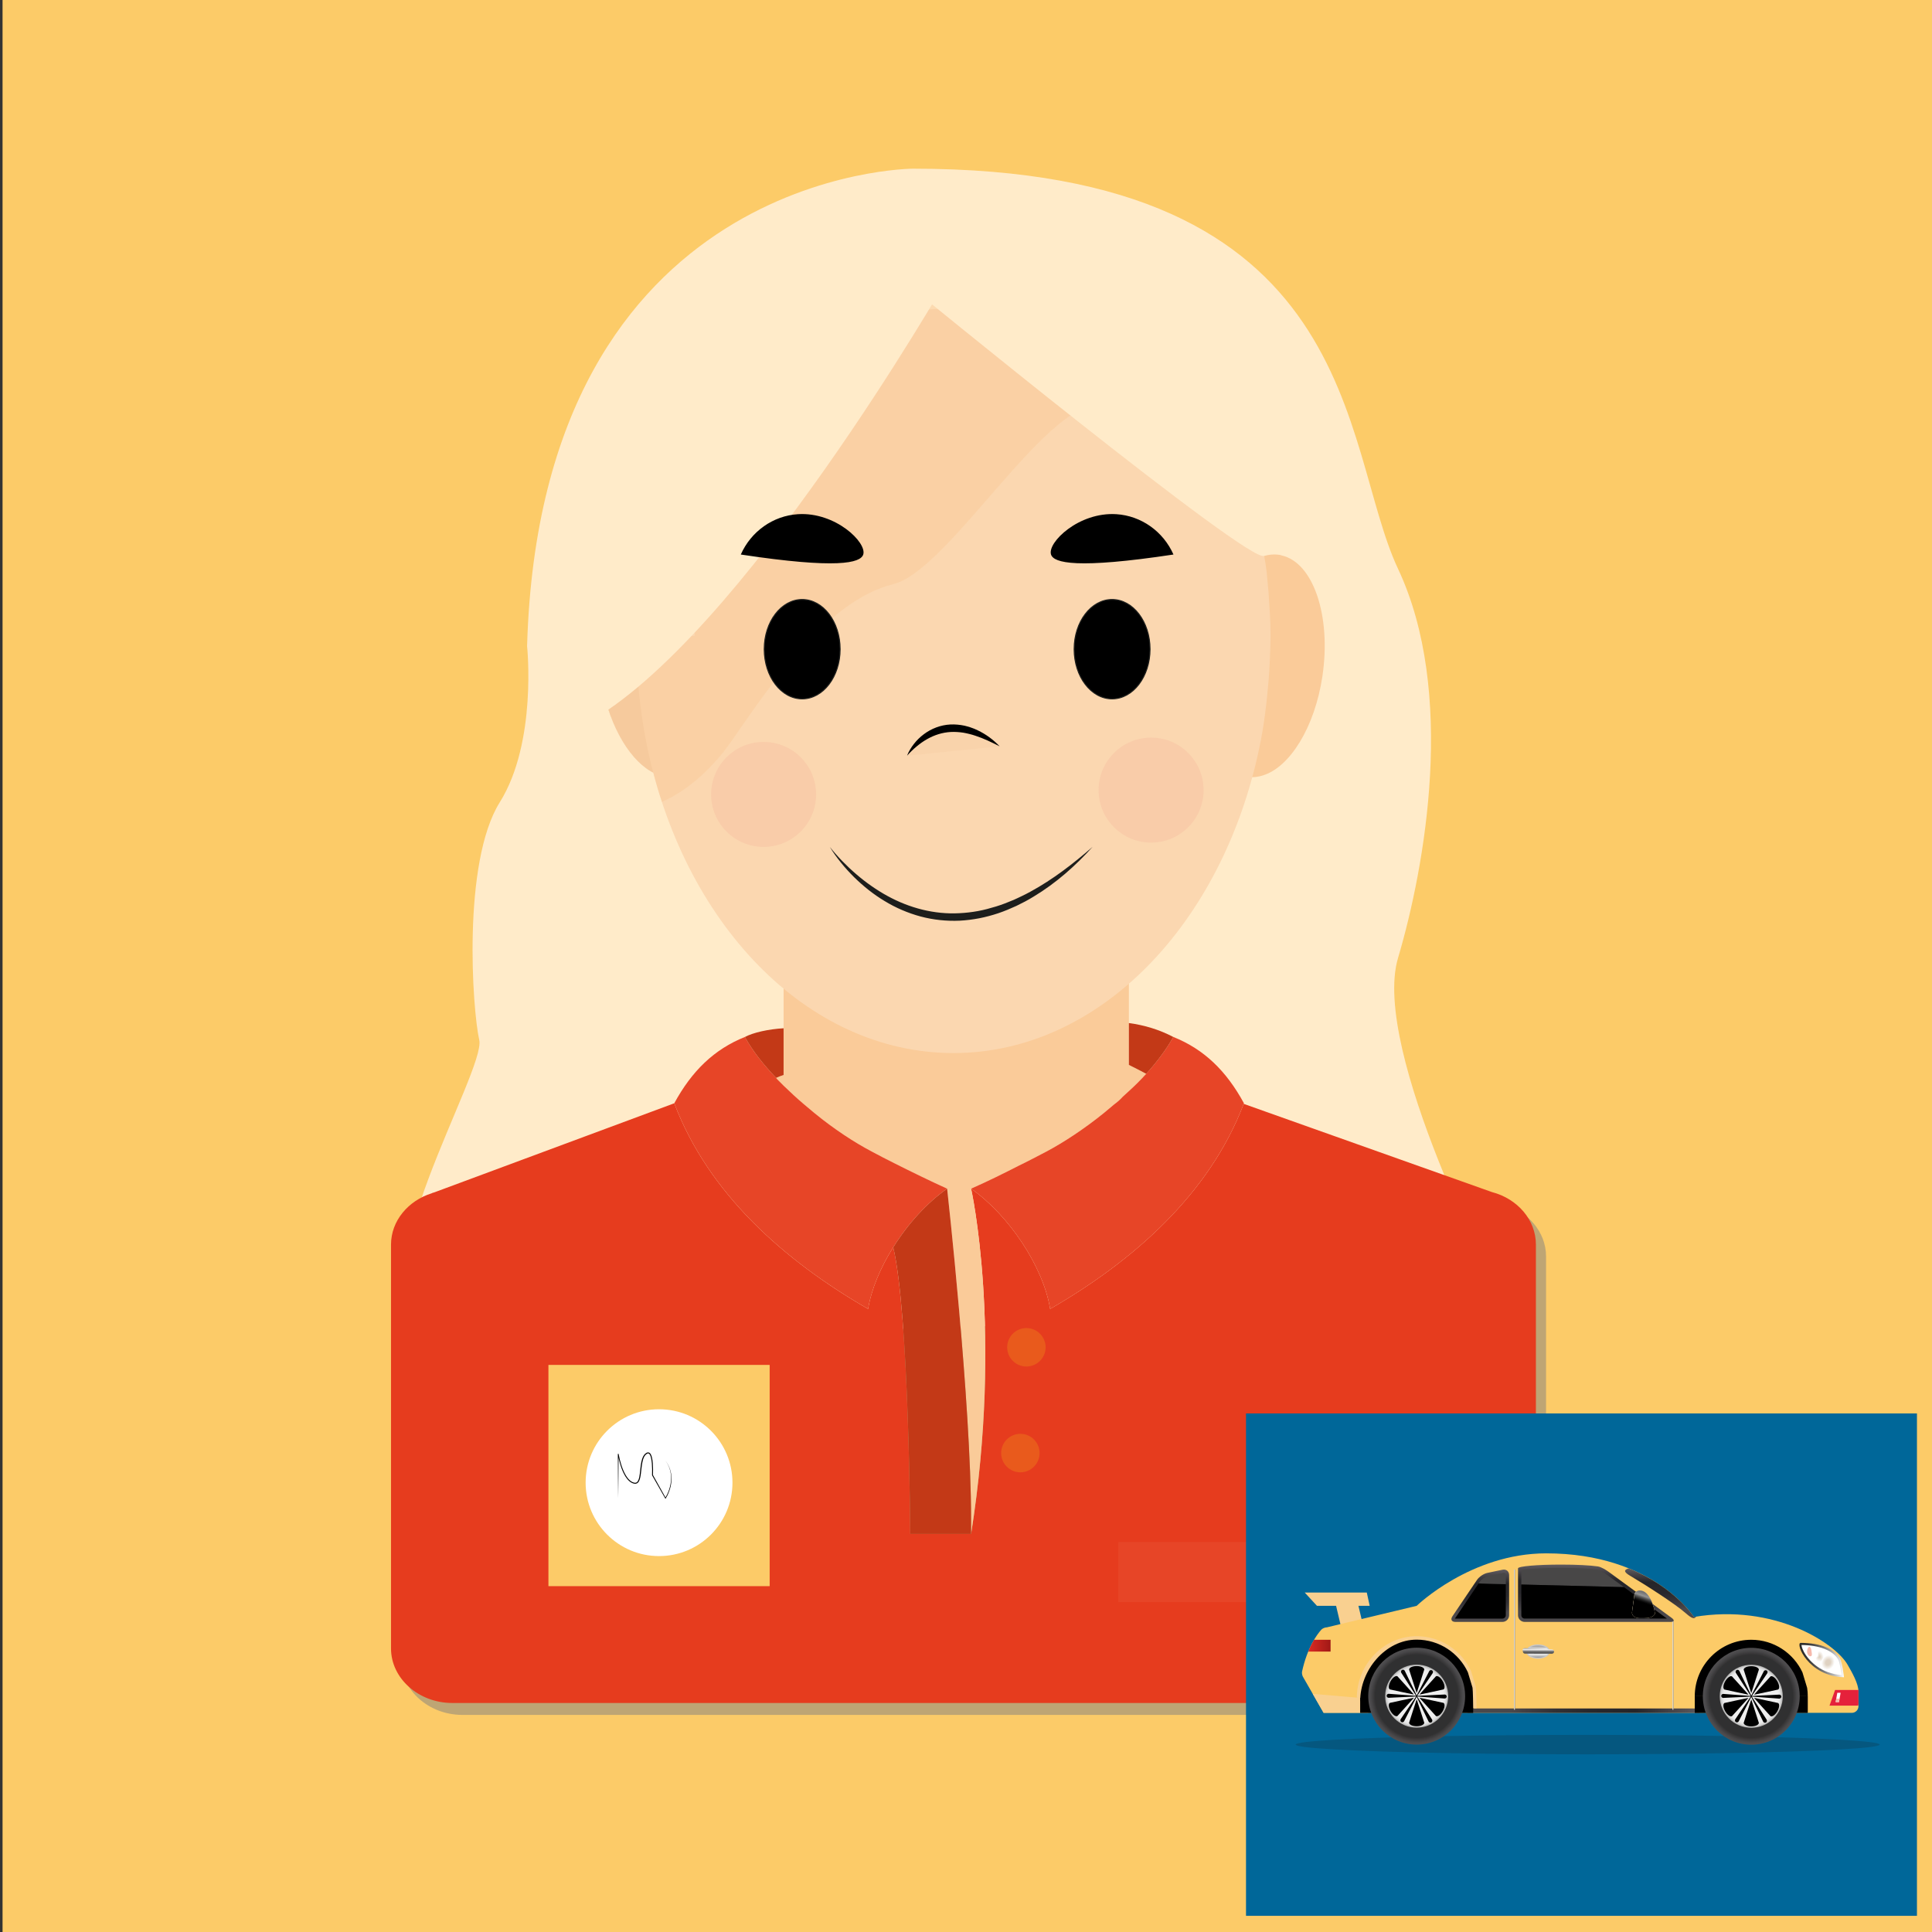 <?xml version="1.0" encoding="utf-8"?>
<!-- Generator: Adobe Illustrator 23.0.0, SVG Export Plug-In . SVG Version: 6.00 Build 0)  -->
<svg version="1.1" id="Camada_1" xmlns="http://www.w3.org/2000/svg" xmlns:xlink="http://www.w3.org/1999/xlink" x="0px" y="0px"
	 viewBox="0 0 1800 1800" style="enable-background:new 0 0 1800 1800;" xml:space="preserve">
<rect x="0" y="0" width="1800" height="1800" fill="#333333" stroke="none"/>
<style type="text/css">
	.st0{fill:#FCCB68;}
	.st1{opacity:0.5;fill:#808080;}
	.st2{fill:#FFEBC9;}
	.st3{fill:#E63C1E;}
	.st4{fill:#F3CBA2;}
	.st5{fill:#FACB99;}
	.st6{fill:#FBD7B0;}
	.st7{display:none;fill:#E95A1C;}
	.st8{display:none;fill:#FFFFFF;}
	.st9{opacity:0.5;fill:#FACB99;}
	.st10{display:none;fill:#FFEBC9;}
	.st11{fill:#E74527;}
	.st12{fill:#C33917;}
	.st13{fill:#E95A1C;}
	.st14{fill:#FFFFFF;}
	.st15{stroke:#1D1E1C;stroke-linecap:round;stroke-linejoin:round;stroke-miterlimit:10;}
	.st16{opacity:0.3;fill:#F3C89D;}
	.st17{fill:#1D1E1C;}
	.st18{opacity:0.1;fill:#EC686A;}
	.st19{fill:none;stroke:#1D1E1C;stroke-miterlimit:10;}
	.st20{fill:#006799;}
	.st21{opacity:0.2;fill:#1D1D1B;}
	.st22{fill:#F9D090;}
	.st23{fill:url(#SVGID_1_);}
	.st24{fill:url(#SVGID_2_);}
	.st25{fill:url(#SVGID_3_);}
	.st26{fill:url(#SVGID_4_);}
	.st27{fill:url(#SVGID_5_);}
	.st28{fill:#FCFBFA;}
	.st29{fill:#F9F7F4;}
	.st30{fill:#F7F3EF;}
	.st31{fill:#F3EFE9;}
	.st32{fill:#F1EAE3;}
	.st33{fill:#EEE7DE;}
	.st34{fill:#EBE3D8;}
	.st35{fill:#E8DED3;}
	.st36{fill:#E5DBCE;}
	.st37{fill:#E3D7C8;}
	.st38{fill:#DFD2C2;}
	.st39{fill:#F6B9AB;}
	.st40{fill:url(#SVGID_6_);}
	.st41{fill:url(#SVGID_7_);}
	.st42{fill:#E5213B;}
	.st43{fill:url(#SVGID_8_);}
	.st44{fill:url(#SVGID_9_);}
	.st45{fill:url(#SVGID_10_);}
	.st46{fill:url(#SVGID_11_);}
	.st47{fill:url(#SVGID_12_);}
	.st48{fill:#484747;}
	.st49{fill:url(#SVGID_13_);}
	.st50{fill:url(#SVGID_14_);}
	.st51{fill:url(#SVGID_15_);}
	.st52{fill:#C9C8C8;}
	.st53{fill:url(#SVGID_16_);}
	.st54{fill:url(#SVGID_17_);}
</style>
<g>
	<rect x="2.38" class="st0" width="1800" height="1800"/>
	<g>
		<g id="XMLID_1360_">
			<path id="XMLID_2360_" class="st1" d="M1399.54,1121.8l-231.33-82.21c0-0.28,0.23-0.28,0.23-0.54
				c-16.38-30.11-37.05-50.28-65.82-61.79c-12.89-6.75-26.88-11.04-41.39-12.96v-36.68c52.67-45.89,93.44-113.26,114.94-192.49
				c3.4,0.01,6.8-0.54,10.17-1.64c25.02-7.87,48.04-44.85,55.17-92.19c8.45-56.36-8.55-106.43-38.25-112.72
				c-0.27-0.17-0.8-0.37-1.11-0.37c-4.9-0.88-9.9-0.48-14.84,0.95c-0.01-0.07-0.03-0.15-0.04-0.22
				c13.44-6.16,14.24-29.55,14.24-80.64c0-8.99-5.77-20.15-16.11-32.27c-5.39-103.13-79.3-131.75-116.34-128.56
				c-5.63,0.52-10.47,1.61-13.94,3.49c-9.71-16.15-21.76-29.85-35.49-41.13c-108.58-90.82-323.28-33.58-391.85,147.56
				c8.89-7.8,19.37-15.57,30.92-23.4c13.45-8.85,28.5-17.74,44.92-26.04c-0.07,0.19-0.13,0.39-0.2,0.57
				c-16.11,8.23-31.03,16.96-44.27,25.86c-0.26,0-0.26,0-0.26,0c-40.02,26.88-65.04,55.11-65.04,73.91
				c0,50.29,0.84,73.42,13.36,80.15c-1.08,0.24-2.1,0.64-3.14,0.98c-0.46,0.15-0.93,0.26-1.39,0.43c-1.71,0.66-3.36,1.47-4.97,2.41
				c-0.02,0.01-0.04,0.02-0.06,0.03c-23.88,14.07-36.34,58.95-28.72,108.99c4.66,31.56,16.48,58.41,31.22,75.12
				c4.83,5.53,9.97,9.98,15.27,13.13c0.4,0.24,0.81,0.39,1.21,0.61c0.03,0.01,0.05,0.03,0.08,0.04c0.46,0.26,0.92,0.46,1.38,0.7
				c1.2,4.58,2.47,9.11,3.79,13.61c0.02,0.08,0.04,0.15,0.07,0.23c22.94,77.74,64.49,143.31,117.55,187.39v37
				c-14.24,0.8-28.5,4.04-36.01,8.1c-28.71,11.52-49.44,31.68-65.84,61.79l-223.61,83.02c-0.48,0.26-1.33,0.26-1.84,0.54
				c-0.29,0-0.29,0.3-0.55,0.3c-22.02,6.94-37.9,25.78-37.9,47.82v376.24c0,27.94,25.79,50.81,56.98,50.81h952.7
				c31.43,0,56.99-22.87,56.99-50.81v-376.24C1440.45,1147.62,1423.24,1127.99,1399.54,1121.8z M860.31,300.4
				c0.24-0.26,0.5-0.26,0.8,0c12.09-1.1,23.9-1.91,35.99-1.91c33.93,0,67.88,5.2,100.17,13.77c-32.15-8.5-65.94-13.64-99.67-13.64
				c-12.94,0-25.85,0.83-38.67,2.23C859.39,300.71,859.84,300.54,860.31,300.4z M1012.68,316.63c-4.89-1.47-9.82-2.87-14.79-4.2
				C1002.86,313.76,1007.8,315.15,1012.68,316.63z"/>
			<path class="st2" d="M850.59,157.15c0,0-346.79,0.96-359.52,444.86c0,0,9.55,89.54-25.46,145.49
				c-35,55.95-25.61,192.9-19.09,221.52c6.43,28.25-117.18,232.66-46.14,249.88c227.81,55.23,996.47-13.7,996.47-13.7
				s-119.81-226.58-94.35-312.61s54.1-247.67,0-362.68S1270.75,157.09,850.59,157.15z"/>
			<path id="XMLID_2641_" class="st3" d="M1430.97,1159.58v376.24c0,27.94-25.56,50.81-56.99,50.81h-952.7
				c-31.18,0-56.98-22.87-56.98-50.81v-376.24c0-22.04,15.87-40.88,37.9-47.82c0.26,0,0.26-0.3,0.55-0.3
				c0.51-0.27,1.36-0.27,1.84-0.54l223.61-83.02c31.71,83.86,102.16,146.46,180.59,191.61c3-18.27,11.61-38.71,23.4-57.5
				c14.77,61.81,15.85,267.1,15.85,267.1h56.7c29.85-188.94,0-321.67,0-321.67c35.21,24.72,67.2,72.58,73.66,112.07
				c78.18-45.15,148.59-107.51,180.33-191.07l231.33,82.21C1413.76,1116.84,1430.97,1136.47,1430.97,1159.58z"/>
			<path id="XMLID_2640_" class="st4" d="M630.12,723.52c-8.13,1.5-16.32-0.35-24.14-5.1c-21.41-12.72-40.1-46.35-46.5-88.25
				c-8.55-57.05,9.02-107.59,39.55-113.09c2.73-0.47,5.61-0.63,8.21-0.1c1.73,0,3.27,0.1,4.87,0.63c6.5,1.54,13.03,5.13,19.11,10.51
				c17.85,15.65,32.79,45.87,38.28,82.34C678.16,667.51,660.41,718.05,630.12,723.52z"/>
			<path id="XMLID_2639_" class="st5" d="M1232.04,630.17c-7.13,47.35-30.15,84.33-55.17,92.19c-5.1,1.66-10.29,2.21-15.42,1.16
				c-30.33-5.47-48.08-56.01-39.34-113.08c5.27-34.59,18.82-63.61,35.62-79.72c6.02-6.01,12.46-10.2,19.13-12.45
				c5.26-1.67,10.59-2.15,15.81-1.2c0.31,0,0.84,0.2,1.11,0.37C1223.49,523.74,1240.49,573.8,1232.04,630.17z"/>
			<path id="XMLID_2638_" class="st5" d="M1067.91,1000.45c-5.13,5.68-10.51,11.04-16.16,16.15c-1.89,1.62-3.76,3.51-5.61,5.12
				c-2.42,2.7-5.12,5.09-8.09,7.24c-3.23,2.68-6.45,5.39-9.66,8.09c-18.29,14.76-37.11,27.11-53.23,35.73
				c-8.32,4.32-16.89,8.89-25.8,13.19c-14.23,7.26-29.27,14.76-44.61,21.49c0,0,29.85,132.73,0,321.67v-13.69
				c0-108.58-22.31-307.98-22.31-307.98c-16.65-7.54-33.06-15.6-48.6-23.4c-7.54-3.74-14.8-7.51-21.8-11.28
				c-16.38-8.61-35.18-20.96-53.21-35.73c-3.19-2.7-6.44-5.41-9.64-8.09c-6.73-5.6-12.94-11.57-19.12-17.46l-5.63-5.65
				c-0.55-0.52-1.1-1.07-1.33-1.6c2.15-1.07,4.58-1.91,6.96-2.7V860.45h321.7v131.69C1057.13,994.82,1062.49,997.52,1067.91,1000.45
				z"/>
			<path id="XMLID_2637_" class="st6" d="M1183.7,590.36v4.58c-0.25,13.43-0.78,26.88-1.88,40.3c-1.83,21.24-4.31,41.67-8.56,61.56
				c-34.16,163.65-148.89,284.31-284.91,284.31c-137.3,0-252.6-122.26-285.93-288.08c-6.19-31.43-9.68-64.52-9.68-98.09v-4.58
				c0-25.27,1.91-49.44,5.39-72.81c1.07-8.61,2.68-17.24,4.29-25.54c9.4-47.02,25.54-90.58,47.02-128.74c0,0,0,0,0.26,0
				c58.35-39.22,148.11-75.79,238.42-75.79c89.98,0,180.33,36.57,238.89,75.79c20.95,37.37,36.84,79.56,46.26,125
				c1.6,7.8,2.39,15.85,3.48,23.62c0.24,0.84,0.54,1.39,0.54,2.19c0.23,1.32,0.52,2.41,0.52,3.74c0.79,4.56,1.62,9.12,2.19,14.26
				c0.24,0.79,0.24,1.31,0.24,2.12c0.52,5.65,1.09,11.57,1.6,17.22C1182.65,564.32,1183.7,576.93,1183.7,590.36z"/>
			<path id="XMLID_2636_" class="st7" d="M1192.03,437.17c0,51.09-0.8,74.47-14.24,80.64c-2.41,1.33-5.64,1.88-9.42,1.88
				c-22.3,0-95.12-108.31-280.26-108.31c-164.23,0-240.29,85.2-270.65,104.52c-4.03,2.15-7.25,3.8-9.68,3.8
				c-3.77,0-6.97-0.55-9.66-2.15c-12.89-6.46-13.73-29.58-13.73-80.38c0-18.8,25.02-47.03,65.04-73.91c0,0,0,0,0.26,0
				c58.35-39.22,148.11-75.79,238.42-75.79c89.98,0,180.33,36.57,238.89,75.79C1167.05,390.14,1192.03,418.37,1192.03,437.17z"/>
			<path id="XMLID_2634_" class="st8" d="M1168.68,519.61c0,43.5-2.51,72.9-39,72.9c-36.47,0-76.32-85.94-241.44-85.94
				c-165.15,0-204.99,85.94-241.46,85.94c-36.47,0-39-29.4-39-72.9c2.53,0,5.65-1.4,9.59-3.67
				c30.53-19.27,106.6-104.67,270.87-104.67c164.24,0,240.3,85.4,270.86,104.67C1163.03,518.21,1166.16,519.61,1168.68,519.61z"/>
			<path id="XMLID_2633_" class="st9" d="M1072.45,423.48c-28.21,28.74-0.81-40-40.59-47.24C978.1,365.2,885.92,530.8,832.19,544.25
				c-62.63,15.6-115.25,95.3-151,146.65c-15.57,22.31-38.14,44.61-64.47,56.17c-2.96-8.91-5.65-18.02-8.07-27.41
				c-1.05-0.29-1.87-0.84-2.67-1.39c-21.51-12.59-40.3-46.19-46.5-88.1c-8.6-56.45,8.34-106.43,38.43-112.89
				c2.67,1.61,5.89,2.16,9.68,2.16c0,43.54,2.69,73.09,38.94,73.09c5.65,0-21.79-60.67-15.34-64.41
				c34.13-18.83,87.96-252.57,227.72-252.57C990.08,275.54,1038.32,401.18,1072.45,423.48z"/>
			<path id="XMLID_2632_" class="st10" d="M1175.98,405.61c-11.29-13.43-28.5-28.21-49.99-42.74
				c-58.59-39.22-148.6-75.53-238.38-75.53c-12.09,0-23.9,0.81-35.99,1.91c-0.3-0.26-0.56-0.26-0.8,0
				c-53.23,15.83-95.67,50.25-116.66,104.82c-4.84-26.62-2.96-53.47,9.13-77.42c-23.65,11.57-40.83,30.62-52.95,53.21
				c-1.86-9.37-0.27-22.33,3.81-33.03c-16.42,8.3-31.47,17.2-44.92,26.04c-11.56,7.83-22.04,15.6-30.92,23.4
				c68.57-181.14,283.27-238.38,391.85-147.56c13.73,11.28,25.78,24.98,35.49,41.13c3.47-1.88,8.31-2.97,13.94-3.49
				C1096.71,273.14,1170.9,301.89,1175.98,405.61z"/>
			<path id="XMLID_2631_" class="st11" d="M882.43,1107.44c-18.79,13.16-36.55,32.79-49.98,54.25l-0.26,0.31
				c-11.79,18.79-20.4,39.23-23.4,57.5c-78.42-45.15-148.88-107.75-180.59-191.61c16.4-30.11,37.13-50.28,65.84-61.79
				c7.02,12.88,17.22,25.78,29.05,38.13c0.24,0.52,0.79,1.07,1.33,1.6l5.63,5.65c6.18,5.89,12.39,11.86,19.12,17.46
				c3.21,2.68,6.45,5.39,9.64,8.09c18.03,14.76,36.82,27.11,53.21,35.73c7,3.77,14.26,7.54,21.8,11.28
				C849.37,1091.84,865.78,1099.9,882.43,1107.44z"/>
			<path id="XMLID_2630_" class="st11" d="M1158.96,1027.9c0,0.26-0.23,0.26-0.23,0.54c-31.73,83.55-102.15,145.92-180.33,191.07
				c-6.46-39.49-38.45-87.35-73.66-112.07c15.34-6.73,30.39-14.23,44.61-21.49c8.91-4.3,17.48-8.87,25.8-13.19
				c16.12-8.61,34.94-20.96,53.23-35.73c3.21-2.7,6.43-5.41,9.66-8.09c2.97-2.15,5.67-4.54,8.09-7.24c1.86-1.61,3.73-3.49,5.61-5.12
				c5.65-5.1,11.03-10.47,16.16-16.15c10.19-11.28,18.79-22.82,25.23-34.34C1121.92,977.63,1142.58,997.79,1158.96,1027.9z"/>
			<path id="XMLID_2629_" class="st12" d="M904.74,1415.42v13.69h-56.7c0,0-1.07-205.29-15.85-267.1l0.26-0.31
				c13.43-21.46,31.19-41.09,49.98-54.25C882.43,1107.44,904.74,1306.85,904.74,1415.42z"/>
			<path id="XMLID_2628_" class="st13" d="M974.19,1255.27c0,9.88-8.03,17.88-17.9,17.88c-9.92,0-17.93-8-17.93-17.88
				c0-9.92,8.01-17.94,17.93-17.94C966.15,1237.33,974.19,1245.36,974.19,1255.27z"/>
			<path id="XMLID_2627_" class="st13" d="M968.57,1353.8c0,9.87-8.02,17.93-17.92,17.93c-9.88,0-17.9-8.06-17.9-17.93
				c0-9.92,8.02-17.93,17.9-17.93C960.55,1335.87,968.57,1343.88,968.57,1353.8z"/>
			<rect id="XMLID_2624_" x="1041.9" y="1436.65" class="st11" width="234.01" height="56"/>
			<path id="XMLID_2623_" class="st12" d="M730.05,958.01v43.54c-2.38,0.79-4.81,1.62-6.96,2.7
				c-11.83-12.35-22.04-25.26-29.05-38.13C701.55,962.06,715.82,958.81,730.05,958.01z"/>
			<path id="XMLID_2622_" class="st12" d="M1093.14,966.11c-6.44,11.52-15.04,23.06-25.23,34.34c-5.42-2.93-10.78-5.63-16.16-8.31
				v-38.98C1066.26,955.07,1080.25,959.36,1093.14,966.11z"/>
			<g>
				<rect x="510.96" y="1271.66" class="st0" width="206.12" height="206.12"/>
				<circle class="st14" cx="614.02" cy="1381.37" r="68.4"/>
				<g>
					<path d="M575.98,1395.81l-0.21-20.63l-0.14-20.63l0.69-0.05c0.63,3.61,1.53,7.19,2.66,10.67c1.15,3.48,2.53,6.9,4.47,9.98
						c0.97,1.53,2.09,2.97,3.45,4.13c0.66,0.6,1.42,1.07,2.19,1.48c0.8,0.36,1.63,0.66,2.46,0.72c0.82,0.04,1.59-0.24,2.16-0.83
						c0.57-0.58,0.96-1.39,1.26-2.21c0.61-1.67,0.86-3.5,1.12-5.3c0.47-3.64,0.69-7.34,1.43-11.01c0.38-1.83,0.89-3.66,1.8-5.36
						c0.47-0.84,1.02-1.66,1.77-2.31c0.73-0.63,1.58-1.29,2.77-1.29c0.59-0.02,1.13,0.28,1.55,0.61c0.4,0.37,0.71,0.78,0.94,1.22
						c0.48,0.87,0.77,1.79,1,2.7c0.47,1.83,0.68,3.69,0.85,5.54c0.29,3.71,0.31,7.41,0.15,11.12l-0.06-0.24l11.99,21.53l-0.55-0.02
						c1.64-2.58,2.91-5.44,3.86-8.36c0.93-2.94,1.51-6,1.63-9.08c0-0.77,0.09-1.55,0.01-2.32l-0.18-2.31
						c-0.1-0.77-0.28-1.52-0.41-2.28c-0.08-0.38-0.13-0.76-0.23-1.14l-0.35-1.11c-0.8-3.01-2.4-5.72-4.07-8.32
						c1.73,2.57,3.39,5.25,4.26,8.27l0.38,1.11c0.11,0.37,0.17,0.76,0.26,1.14c0.15,0.77,0.35,1.52,0.46,2.3l0.23,2.33
						c0.09,0.78,0.02,1.56,0.04,2.34c-0.06,3.12-0.57,6.24-1.5,9.23c-0.94,2.99-2.17,5.87-3.84,8.56l-0.28,0.45l-0.27-0.47
						l-12.19-21.42l-0.06-0.11l0.01-0.13c0.14-3.66,0.11-7.35-0.19-11c-0.17-1.82-0.39-3.64-0.84-5.39
						c-0.22-0.87-0.51-1.73-0.92-2.47c-0.41-0.74-1-1.36-1.7-1.34c-0.7-0.02-1.47,0.49-2.09,1.05c-0.65,0.56-1.14,1.3-1.56,2.06
						c-0.83,1.56-1.33,3.32-1.68,5.1c-0.73,3.57-0.97,7.26-1.46,10.93c-0.27,1.84-0.53,3.69-1.19,5.5c-0.33,0.89-0.75,1.8-1.48,2.54
						c-0.72,0.76-1.84,1.15-2.86,1.09c-2.03-0.19-3.76-1.19-5.2-2.43c-1.45-1.24-2.61-2.76-3.61-4.34
						c-1.98-3.19-3.39-6.66-4.51-10.2c-1.11-3.55-1.97-7.15-2.57-10.82l0.69-0.05l-0.14,20.63L575.98,1395.81z"/>
				</g>
			</g>
			<path class="st2" d="M882.43,259.77c0,0-192.42,336.11-336.81,414.44C545.62,674.21,552.18,215.82,882.43,259.77z"/>
			<ellipse class="st15" cx="747.37" cy="604.83" rx="35.32" ry="46.26"/>
			<ellipse class="st15" cx="1036.11" cy="604.83" rx="35.32" ry="46.26"/>
			<path d="M1093.29,516.64c-9.56-21.6-30.12-36.12-53.19-37.58c-35.09-2.23-64.45,26.47-60.88,37.58
				C981.78,524.58,1003.3,530.24,1093.29,516.64"/>
			<path d="M690.19,516.64c9.56-21.6,30.12-36.12,53.19-37.58c35.09-2.23,64.45,26.47,60.88,37.58
				C801.7,524.58,780.18,530.24,690.19,516.64"/>
			<path class="st16" d="M931.35,695.32c-57.43-42.64-86.27,8.75-86.27,8.75"/>
			<g>
				<path class="st17" d="M773.14,789.05c1.83,2.36,3.75,4.65,5.73,6.87c1.97,2.23,3.99,4.41,6.07,6.54
					c4.15,4.25,8.45,8.33,12.97,12.15c4.48,3.86,9.15,7.48,13.98,10.84c4.83,3.36,9.79,6.51,14.95,9.3
					c20.51,11.26,43.76,17.34,66.96,16.05c5.79-0.27,11.56-0.94,17.28-1.98c5.72-1.04,11.35-2.58,16.93-4.28
					c5.58-1.72,11.04-3.84,16.43-6.14l4-1.84c1.34-0.61,2.66-1.23,3.97-1.9l3.95-1.96c1.31-0.66,2.59-1.39,3.89-2.08
					c20.72-11.27,39.61-25.9,57.63-41.57c-15.98,17.75-34.16,33.84-54.91,46.31c-5.14,3.19-10.52,5.99-15.99,8.63
					c-5.52,2.54-11.13,4.89-16.91,6.85c-5.79,1.92-11.7,3.52-17.7,4.69c-6.01,1.15-12.1,1.92-18.23,2.25
					c-12.26,0.56-24.62-0.77-36.46-3.91c-11.82-3.21-23.16-8.07-33.54-14.41c-10.44-6.25-19.93-13.9-28.52-22.34
					c-4.26-4.27-8.33-8.7-12.1-13.38C779.74,799.05,776.18,794.2,773.14,789.05z"/>
			</g>
			<circle class="st18" cx="711.44" cy="740.14" r="48.91"/>
			<circle class="st18" cx="1072.45" cy="736.12" r="48.91"/>
			<g>
				<path d="M931.35,695.32c-7.52-3.76-14.9-7.37-22.54-9.83l-2.85-0.91c-0.95-0.29-1.92-0.5-2.87-0.76
					c-1.91-0.55-3.85-0.83-5.76-1.22c-3.86-0.56-7.73-0.83-11.56-0.63c-7.67,0.42-15.14,2.75-21.99,6.65
					c-3.44,1.93-6.71,4.25-9.81,6.85c-3.13,2.59-6.08,5.45-8.88,8.59c0.72-1.99,1.71-3.87,2.78-5.7c1.07-1.84,2.29-3.6,3.62-5.28
					c2.64-3.38,5.75-6.44,9.26-9.05c6.98-5.25,15.7-8.59,24.63-9.04c4.46-0.21,8.9,0.21,13.2,1.11c2.12,0.57,4.27,1.03,6.29,1.83
					c1.02,0.38,2.06,0.7,3.05,1.13l2.95,1.34C918.65,684.09,925.54,689.23,931.35,695.32z"/>
			</g>
			<path class="st2" d="M845.08,264.63c0,0,320.37,262.29,332.72,253.18c12.34-9.11,37.64,7.05,37.64,7.05l32.53,17.81
				c0,0-71.72-182.87-70.92-185.04c0.81-2.17-278.2-97.58-281.81-97.58C891.62,260.05,845.08,264.63,845.08,264.63z"/>
		</g>
		<path class="st19" d="M845.08,701.2"/>
	</g>
	<rect x="1160.88" y="1316.87" class="st20" width="625.1" height="468.06"/>
	<g>
		<g>
			<ellipse class="st21" cx="1479.19" cy="1625.39" rx="272.09" ry="9.05"/>
			<polygon class="st22" points="1249.54,1516.15 1270.36,1516.15 1264.16,1489.92 1243.34,1489.92 			"/>
			<path class="st0" d="M1578.19,1506.5c0,0-37.34-59.28-137.64-59.28c-70.31,0-120.67,48.9-120.67,48.9l-83.6,20.03
				c-1.71,0-4.13,0.93-5.27,2.21c-4.1,4.59-13.01,16.64-17.9,38.89c-0.37,1.67,0.17,4.17,1.16,5.57l18.91,33h492.12
				c3.42,0,6.2-2.78,6.2-6.2c0-4.14,0-9.54,0-13.56c0-7.49-5.93-17.79-10.21-25.2C1709.86,1531.05,1653.45,1493.77,1578.19,1506.5z"
				/>
			
				<linearGradient id="SVGID_1_" gradientUnits="userSpaceOnUse" x1="12.863" y1="1593.779" x2="229.067" y2="1593.779" gradientTransform="matrix(-1 0 0 1 1596.295 0)">
				<stop  offset="0" style="stop-color:#5F5A5E"/>
				<stop  offset="0.275" style="stop-color:#262529"/>
				<stop  offset="0.474" style="stop-color:#29282C"/>
				<stop  offset="0.625" style="stop-color:#333135"/>
				<stop  offset="0.759" style="stop-color:#434044"/>
				<stop  offset="0.809" style="stop-color:#4B484B"/>
			</linearGradient>
			<rect x="1367.23" y="1591.74" class="st23" width="216.2" height="4.08"/>
			<rect x="1578.97" y="1580.38" width="105.29" height="15.48"/>
			<polygon class="st22" points="1274.77,1595.82 1233.18,1595.82 1223.06,1578.15 1274.77,1582.56 			"/>
			<rect x="1267.23" y="1580.38" width="105.29" height="15.48"/>
			<g>
				
					<linearGradient id="SVGID_2_" gradientUnits="userSpaceOnUse" x1="37.081" y1="1551.18" x2="38.119" y2="1551.18" gradientTransform="matrix(-1 0 0 1 1596.295 0)">
					<stop  offset="0" style="stop-color:#989898"/>
					<stop  offset="0.318" style="stop-color:#B5B5B5"/>
					<stop  offset="0.762" style="stop-color:#D9D8D8"/>
					<stop  offset="1" style="stop-color:#E6E5E5"/>
				</linearGradient>
				<rect x="1558.18" y="1509.4" class="st24" width="1.04" height="83.55"/>
			</g>
			<g>
				
					<linearGradient id="SVGID_3_" gradientUnits="userSpaceOnUse" x1="184.717" y1="1527.644" x2="185.755" y2="1527.644" gradientTransform="matrix(-1 0 0 1 1596.295 0)">
					<stop  offset="0" style="stop-color:#989898"/>
					<stop  offset="0.318" style="stop-color:#B5B5B5"/>
					<stop  offset="0.762" style="stop-color:#D9D8D8"/>
					<stop  offset="1" style="stop-color:#E6E5E5"/>
				</linearGradient>
				<rect x="1410.54" y="1462.33" class="st25" width="1.04" height="130.63"/>
			</g>
			<path class="st22" d="M1264.15,1581.66c0.03-30.71,25.02-57.28,55.74-57.28c21.5,0,41.32,12.61,50.49,32.14l0.1,0.2l4.5,14.87
				l0.03,0.22c0.42,2.73,0.63,17.05,0.63,19.8L1264.15,1581.66z"/>
			<polygon class="st22" points="1226.98,1496.12 1276.11,1496.12 1273.41,1483.72 1215.57,1483.72 			"/>
			
				<linearGradient id="SVGID_4_" gradientUnits="userSpaceOnUse" x1="49.176" y1="1461.419" x2="49.176" y2="1507.712" gradientTransform="matrix(-1 0 0 1 1596.295 0)">
				<stop  offset="0" style="stop-color:#5F5A5E"/>
				<stop  offset="0.275" style="stop-color:#262529"/>
				<stop  offset="0.474" style="stop-color:#29282C"/>
				<stop  offset="0.625" style="stop-color:#333135"/>
				<stop  offset="0.759" style="stop-color:#434044"/>
				<stop  offset="0.809" style="stop-color:#4B484B"/>
			</linearGradient>
			<path class="st26" d="M1570.62,1503.03c-10.06-8.85-37.37-26.36-51.96-34.98c-6.51-3.85-5.35-5.52-1.23-6.85
				c43.3,17.58,60.76,45.3,60.76,45.3c0.67-0.11,1.33-0.19,2-0.3C1578.63,1508.63,1576.34,1508.07,1570.62,1503.03z"/>
			<g>
				
					<linearGradient id="SVGID_5_" gradientUnits="userSpaceOnUse" x1="-121.692" y1="1546.642" x2="-80.177" y2="1546.642" gradientTransform="matrix(-1 0 0 1 1596.295 0)">
					<stop  offset="0" style="stop-color:#FFFFFF"/>
					<stop  offset="0.06" style="stop-color:#EAEAEA"/>
					<stop  offset="0.244" style="stop-color:#B0B0B0"/>
					<stop  offset="0.423" style="stop-color:#808080"/>
					<stop  offset="0.591" style="stop-color:#5A5A5A"/>
					<stop  offset="0.746" style="stop-color:#3F3F3F"/>
					<stop  offset="0.882" style="stop-color:#2F2F2F"/>
					<stop  offset="0.987" style="stop-color:#292929"/>
				</linearGradient>
				<path class="st27" d="M1714.07,1544.75c-5.11-8.3-17.3-14.05-36.36-14.11c-5.44-0.02,6.82,31.16,40.27,32
					C1717.99,1562.64,1716.47,1548.65,1714.07,1544.75z"/>
				<path class="st14" d="M1715.77,1560.58c-0.69-5.31-2-12.58-3.36-14.81c-5.05-8.21-17.42-12.99-33.98-13.17
					c0.02,1.3,0.85,4.71,4.03,9.4C1686.02,1547.25,1696.23,1559.24,1715.77,1560.58z"/>
				<g>
					<path class="st14" d="M1693.65,1548.12c-1.15-0.25-3.34-2.6-1.45-4.13c1.9-1.54,1.35-4.13,1.47-5.23
						c0.11-1.11,2.48-1.28,4.06,0.67C1699.31,1541.4,1701.92,1549.93,1693.65,1548.12z"/>
					<path class="st28" d="M1693.76,1547.78c-1.07-0.23-3.1-2.41-1.34-3.82c1.76-1.43,1.25-3.82,1.36-4.84
						c0.11-1.03,2.3-1.19,3.76,0.62C1699,1541.56,1701.42,1549.45,1693.76,1547.78z"/>
					<path class="st29" d="M1693.87,1547.44c-0.98-0.21-2.85-2.21-1.24-3.52c1.62-1.32,1.15-3.52,1.25-4.46
						c0.1-0.94,2.12-1.09,3.46,0.57C1698.69,1541.71,1700.92,1548.98,1693.87,1547.44z"/>
					<path class="st30" d="M1693.98,1547.1c-0.9-0.2-2.61-2.02-1.13-3.21c1.48-1.2,1.05-3.21,1.14-4.07c0.09-0.86,1.93-1,3.16,0.52
						C1698.39,1541.87,1700.43,1548.51,1693.98,1547.1z"/>
					<path class="st31" d="M1694.09,1546.77c-0.81-0.18-2.36-1.83-1.02-2.91c1.34-1.09,0.95-2.91,1.03-3.69
						c0.08-0.78,1.75-0.9,2.86,0.47C1698.08,1542.02,1699.93,1548.03,1694.09,1546.77z"/>
					<path class="st32" d="M1694.2,1546.43c-0.73-0.16-2.11-1.64-0.92-2.61c1.2-0.97,0.85-2.61,0.92-3.3
						c0.07-0.7,1.57-0.81,2.56,0.42C1697.77,1542.18,1699.43,1547.56,1694.2,1546.43z"/>
					<path class="st33" d="M1694.31,1546.09c-0.64-0.14-1.87-1.45-0.81-2.3c1.06-0.86,0.75-2.3,0.82-2.92
						c0.06-0.62,1.38-0.71,2.26,0.37C1697.47,1542.33,1698.93,1547.09,1694.31,1546.09z"/>
					<path class="st34" d="M1694.42,1545.75c-0.56-0.12-1.62-1.26-0.7-2c0.92-0.75,0.65-2,0.71-2.53c0.05-0.54,1.2-0.62,1.97,0.33
						C1697.16,1542.49,1698.42,1546.63,1694.42,1545.75z"/>
					<path class="st35" d="M1694.53,1545.41c-0.48-0.11-1.37-1.06-0.6-1.7c0.78-0.63,0.55-1.69,0.6-2.15
						c0.05-0.46,1.02-0.52,1.67,0.28C1696.86,1542.65,1697.92,1546.16,1694.53,1545.41z"/>
					<path class="st36" d="M1694.64,1545.07c-0.39-0.09-1.13-0.87-0.49-1.39c0.64-0.52,0.45-1.39,0.49-1.76
						c0.04-0.37,0.84-0.43,1.37,0.23C1696.55,1542.8,1697.42,1545.69,1694.64,1545.07z"/>
					<path class="st37" d="M1694.76,1544.73c-0.31-0.07-0.88-0.68-0.38-1.09c0.5-0.4,0.35-1.09,0.38-1.38
						c0.03-0.29,0.65-0.33,1.07,0.18C1696.24,1542.96,1696.92,1545.22,1694.76,1544.73z"/>
					<path class="st38" d="M1694.87,1544.39c-0.22-0.05-0.64-0.49-0.28-0.78c0.36-0.29,0.25-0.78,0.28-0.99
						c0.02-0.21,0.47-0.24,0.77,0.13C1695.94,1543.11,1696.43,1544.72,1694.87,1544.39z"/>
				</g>
				<g>
					<path class="st14" d="M1708.7,1551.45c-1.66,3.62-5.49,5.41-8.56,4.01c-3.07-1.41-4.21-5.48-2.55-9.1
						c1.67-3.63,5.5-5.42,8.56-4.01C1709.22,1543.75,1710.36,1547.82,1708.7,1551.45z"/>
					<path class="st28" d="M1708.38,1551.3c-1.57,3.42-5.18,5.1-8.07,3.78c-2.9-1.33-3.97-5.17-2.41-8.59
						c1.57-3.42,5.19-5.11,8.08-3.78C1708.88,1544.04,1709.95,1547.88,1708.38,1551.3z"/>
					<path class="st29" d="M1708.07,1551.16c-1.47,3.21-4.87,4.8-7.59,3.55c-2.73-1.25-3.73-4.86-2.26-8.07
						c1.48-3.22,4.88-4.8,7.6-3.55C1708.54,1544.33,1709.55,1547.94,1708.07,1551.16z"/>
					<path class="st30" d="M1707.76,1551.02c-1.38,3.01-4.56,4.49-7.11,3.33c-2.55-1.17-3.5-4.56-2.12-7.56
						c1.38-3.01,4.57-4.5,7.11-3.33C1708.2,1544.62,1709.14,1548.01,1707.76,1551.02z"/>
					<path class="st31" d="M1707.44,1550.87c-1.29,2.8-4.25,4.19-6.62,3.1c-2.38-1.09-3.26-4.25-1.97-7.05
						c1.29-2.81,4.26-4.19,6.63-3.1C1707.85,1544.91,1708.73,1548.07,1707.44,1550.87z"/>
					<path class="st32" d="M1707.13,1550.73c-1.19,2.6-3.94,3.88-6.14,2.87c-2.2-1.01-3.02-3.94-1.83-6.53
						c1.2-2.6,3.95-3.89,6.15-2.88C1707.51,1545.2,1708.32,1548.13,1707.13,1550.73z"/>
					<path class="st33" d="M1706.82,1550.58c-1.1,2.39-3.63,3.58-5.66,2.65c-2.03-0.93-2.78-3.63-1.69-6.02
						c1.1-2.39,3.64-3.58,5.66-2.65C1707.17,1545.49,1707.92,1548.19,1706.82,1550.58z"/>
					<path class="st34" d="M1706.5,1550.44c-1,2.19-3.32,3.27-5.18,2.42c-1.86-0.86-2.55-3.32-1.54-5.51
						c1.01-2.19,3.32-3.28,5.18-2.42C1706.83,1545.79,1707.51,1548.25,1706.5,1550.44z"/>
					<path class="st35" d="M1706.19,1550.3c-0.91,1.98-3.01,2.96-4.69,2.2c-1.68-0.78-2.31-3.01-1.4-4.99
						c0.91-1.98,3.01-2.97,4.7-2.2C1706.48,1546.08,1707.1,1548.31,1706.19,1550.3z"/>
					<path class="st36" d="M1705.88,1550.15c-0.81,1.78-2.7,2.66-4.21,1.97c-1.51-0.7-2.07-2.7-1.25-4.48
						c0.82-1.78,2.7-2.66,4.21-1.97C1706.14,1546.37,1706.7,1548.37,1705.88,1550.15z"/>
					<path class="st37" d="M1705.56,1550.01c-0.72,1.57-2.39,2.36-3.73,1.74c-1.34-0.61-1.83-2.39-1.11-3.97
						c0.72-1.57,2.39-2.36,3.73-1.74C1705.8,1546.66,1706.29,1548.43,1705.56,1550.01z"/>
					<path class="st38" d="M1705.25,1549.87c-0.63,1.37-2.08,2.05-3.24,1.52c-1.16-0.54-1.6-2.08-0.97-3.45
						c0.63-1.37,2.08-2.05,3.25-1.52C1705.45,1546.95,1705.88,1548.49,1705.25,1549.87z"/>
				</g>
				<path class="st39" d="M1687.56,1537.12c-0.04-0.66-1.48-5.06-3.28-1.36c-1.8,3.71,0.28,7.69,2.65,7.37
					C1689.05,1542.86,1687.67,1538.96,1687.56,1537.12z"/>
			</g>
			<g>
				<path d="M1631.61,1527.73c21.07,0,39.27,12.45,47.68,30.35l4.37,14.44c0.39,2.56,0.6,5.19,0.6,7.85c-5.98,0-10.02,0-10.02,0
					h-95.27C1578.97,1551.35,1602.58,1527.73,1631.61,1527.73z"/>
				
					<radialGradient id="SVGID_6_" cx="-35.318" cy="1580.376" r="45.119" gradientTransform="matrix(-1 0 0 1 1596.295 0)" gradientUnits="userSpaceOnUse">
					<stop  offset="0.856" style="stop-color:#303031"/>
					<stop  offset="0.87" style="stop-color:#353435"/>
					<stop  offset="0.948" style="stop-color:#49484A"/>
					<stop  offset="1" style="stop-color:#514F51"/>
				</radialGradient>
				<path class="st40" d="M1586.5,1580.38c0,24.92,20.2,45.12,45.12,45.12c24.92,0,45.12-20.2,45.12-45.12
					c0-24.92-20.19-45.12-45.12-45.12C1606.7,1535.25,1586.5,1555.45,1586.5,1580.38z"/>
				
					<radialGradient id="SVGID_7_" cx="-35.319" cy="1580.374" r="29.395" gradientTransform="matrix(-1 0 0 1 1596.295 0)" gradientUnits="userSpaceOnUse">
					<stop  offset="0" style="stop-color:#FFFFFF"/>
					<stop  offset="0.065" style="stop-color:#F7F7F7"/>
					<stop  offset="0.174" style="stop-color:#EFEFEF"/>
					<stop  offset="0.628" style="stop-color:#EFEFEF"/>
					<stop  offset="0.703" style="stop-color:#EFEFEF"/>
					<stop  offset="0.846" style="stop-color:#EDEDED"/>
					<stop  offset="0.897" style="stop-color:#E6E6E6"/>
					<stop  offset="0.933" style="stop-color:#DBDBDB"/>
					<stop  offset="0.963" style="stop-color:#CACACA"/>
					<stop  offset="0.988" style="stop-color:#B5B5B4"/>
					<stop  offset="1" style="stop-color:#A7A7A6"/>
				</radialGradient>
				<path class="st41" d="M1631.61,1609.77c16.22,0,29.4-13.19,29.4-29.4c0-16.21-13.18-29.38-29.4-29.38
					c-16.21,0-29.39,13.18-29.39,29.38C1602.22,1596.58,1615.41,1609.77,1631.61,1609.77z"/>
				<g>
					<path d="M1624.55,1555.59c0-1.8,3.17-3.25,7.07-3.25c3.9,0,7.07,1.45,7.07,3.25c0,0.3-7.07,21.87-7.07,21.87
						S1624.55,1555.88,1624.55,1555.59z"/>
					<path d="M1649.55,1561.86c1.56-0.89,4.4,1.12,6.35,4.5c1.95,3.38,2.28,6.85,0.72,7.75c-0.26,0.15-22.47,4.81-22.47,4.81
						S1649.29,1562.02,1649.55,1561.86z"/>
					<path d="M1656.61,1586.66c1.55,0.9,1.23,4.37-0.72,7.74c-1.95,3.38-4.79,5.4-6.35,4.5c-0.26-0.15-15.4-17.06-15.4-17.06
						S1656.35,1586.51,1656.61,1586.66z"/>
					<path d="M1638.68,1605.17c0,1.8-3.17,3.25-7.06,3.25c-3.91,0-7.07-1.45-7.07-3.25c0-0.3,7.07-21.87,7.07-21.87
						S1638.68,1604.87,1638.68,1605.17z"/>
					<path d="M1613.68,1598.89c-1.56,0.9-4.4-1.12-6.35-4.49c-1.95-3.38-2.28-6.85-0.72-7.75c0.25-0.15,22.48-4.81,22.48-4.81
						S1613.94,1598.74,1613.68,1598.89z"/>
					<path d="M1606.61,1574.1c-1.56-0.9-1.23-4.37,0.72-7.74c1.95-3.38,4.8-5.4,6.35-4.5c0.26,0.15,15.41,17.06,15.41,17.06
						S1606.87,1574.25,1606.61,1574.1z"/>
					<path d="M1643.3,1557.08l-11.94,23.15c-0.07,0.14-0.02,0.32,0.12,0.39c0.13,0.07,0.29,0.02,0.37-0.09l14.64-21.54
						c0.58-0.85,0.36-2.01-0.49-2.59c-0.85-0.58-2.01-0.36-2.59,0.49C1643.38,1556.95,1643.33,1557.02,1643.3,1557.08z"/>
					<path d="M1657.63,1578.85l-26.02,1.23c-0.16,0.01-0.28,0.14-0.27,0.3c0.01,0.15,0.12,0.26,0.27,0.27l25.97,1.91
						c1.03,0.08,1.92-0.69,2-1.72c0.08-1.03-0.69-1.92-1.72-2C1657.78,1578.85,1657.7,1578.85,1657.63,1578.85z"/>
					<path d="M1645.94,1602.15l-14.08-21.91c-0.09-0.14-0.27-0.17-0.4-0.09c-0.12,0.08-0.17,0.24-0.1,0.37l11.33,23.45
						c0.45,0.93,1.56,1.32,2.49,0.87c0.93-0.45,1.32-1.56,0.87-2.49C1646.02,1602.28,1645.98,1602.21,1645.94,1602.15z"/>
					<path d="M1619.93,1603.67l11.93-23.14c0.07-0.14,0.02-0.32-0.12-0.39c-0.13-0.07-0.29-0.02-0.37,0.09l-14.64,21.54
						c-0.58,0.85-0.36,2.01,0.49,2.59c0.85,0.58,2.01,0.36,2.59-0.49C1619.85,1603.8,1619.89,1603.73,1619.93,1603.67z"/>
					<path d="M1605.6,1581.9l26.01-1.24c0.16-0.01,0.28-0.14,0.27-0.3c-0.01-0.15-0.12-0.26-0.27-0.27l-25.97-1.91
						c-1.03-0.07-1.92,0.7-1.99,1.72c-0.08,1.03,0.69,1.92,1.72,2C1605.45,1581.9,1605.53,1581.9,1605.6,1581.9z"/>
					<path d="M1617.29,1558.61l14.08,21.9c0.09,0.14,0.26,0.17,0.4,0.09c0.12-0.08,0.17-0.24,0.1-0.37l-11.33-23.44
						c-0.45-0.93-1.56-1.32-2.49-0.87c-0.93,0.45-1.32,1.56-0.87,2.49C1617.21,1558.48,1617.25,1558.55,1617.29,1558.61z"/>
				</g>
			</g>
			<path class="st42" d="M1709.72,1574.5h21.78c0,3.88,0,8.69,0,12.48c0,0.75-0.1,1.45-0.27,2.12h-26.72L1709.72,1574.5z"/>
			<polygon class="st14" points="1710.24,1585.78 1713.33,1585.78 1714.87,1577.15 1711.78,1577.15 			"/>
			<polygon class="st39" points="1710.81,1582.56 1713.9,1582.56 1713.33,1585.78 1710.24,1585.78 			"/>
			
				<linearGradient id="SVGID_8_" gradientUnits="userSpaceOnUse" x1="109.481" y1="1457.942" x2="109.481" y2="1511.232" gradientTransform="matrix(-1 0 0 1 1596.295 0)">
				<stop  offset="0" style="stop-color:#5F5A5E"/>
				<stop  offset="0.275" style="stop-color:#262529"/>
				<stop  offset="0.474" style="stop-color:#29282C"/>
				<stop  offset="0.625" style="stop-color:#333135"/>
				<stop  offset="0.759" style="stop-color:#434044"/>
				<stop  offset="0.809" style="stop-color:#4B484B"/>
			</linearGradient>
			<path class="st43" d="M1488.56,1459.38c3.39,0.49,7.99,3.45,10.75,5.48l58.26,42.58c2.76,2.02,2.23,3.66-1.19,3.66h-135.88
				c-3.42,0-6.2-2.78-6.2-6.2v-43.7c0-1.94,17.91-3.51,40.01-3.51C1468.83,1457.68,1481.55,1458.36,1488.56,1459.38z"/>
			
				<linearGradient id="SVGID_9_" gradientUnits="userSpaceOnUse" x1="217.169" y1="1462.57" x2="217.169" y2="1511.22" gradientTransform="matrix(-1 0 0 1 1596.295 0)">
				<stop  offset="0" style="stop-color:#5F5A5E"/>
				<stop  offset="0.275" style="stop-color:#262529"/>
				<stop  offset="0.474" style="stop-color:#29282C"/>
				<stop  offset="0.625" style="stop-color:#333135"/>
				<stop  offset="0.759" style="stop-color:#434044"/>
				<stop  offset="0.809" style="stop-color:#4B484B"/>
			</linearGradient>
			<path class="st44" d="M1355.88,1511.09h43.93c3.42,0,6.2-2.78,6.2-6.2v-37.5c0-3.42-2.72-5.63-6.07-4.93l-14.24,2.98
				c-3.35,0.7-7.62,3.57-9.54,6.41l-23.02,34.1C1351.23,1508.79,1352.46,1511.09,1355.88,1511.09z"/>
			<linearGradient id="SVGID_10_" gradientUnits="userSpaceOnUse" x1="1218.845" y1="1533.243" x2="1239.671" y2="1533.243">
				<stop  offset="0" style="stop-color:#DA2A24"/>
				<stop  offset="1" style="stop-color:#A01916"/>
			</linearGradient>
			<path class="st45" d="M1224.28,1527.76h15.39v10.97h-20.83C1220.63,1534.4,1222.5,1530.76,1224.28,1527.76z"/>
			<g>
				<path d="M1319.88,1527.62c21.07,0,39.27,12.45,47.68,30.35l4.37,14.44c0.39,2.56,0.6,17,0.6,19.67
					c-5.98,0-105.29-7.1-105.29-7.1C1267.24,1555.96,1290.86,1527.62,1319.88,1527.62z"/>
				
					<radialGradient id="SVGID_11_" cx="276.41" cy="1580.266" r="45.119" gradientTransform="matrix(-1 0 0 1 1596.295 0)" gradientUnits="userSpaceOnUse">
					<stop  offset="0.856" style="stop-color:#303031"/>
					<stop  offset="0.87" style="stop-color:#353435"/>
					<stop  offset="0.948" style="stop-color:#49484A"/>
					<stop  offset="1" style="stop-color:#514F51"/>
				</radialGradient>
				<path class="st46" d="M1274.77,1580.27c0,24.92,20.2,45.12,45.12,45.12c24.92,0,45.12-20.2,45.12-45.12
					c0-24.92-20.2-45.12-45.12-45.12C1294.97,1535.14,1274.77,1555.35,1274.77,1580.27z"/>
				
					<radialGradient id="SVGID_12_" cx="276.409" cy="1580.265" r="29.395" gradientTransform="matrix(-1 0 0 1 1596.295 0)" gradientUnits="userSpaceOnUse">
					<stop  offset="0" style="stop-color:#FFFFFF"/>
					<stop  offset="0.065" style="stop-color:#F7F7F7"/>
					<stop  offset="0.174" style="stop-color:#EFEFEF"/>
					<stop  offset="0.628" style="stop-color:#EFEFEF"/>
					<stop  offset="0.703" style="stop-color:#EFEFEF"/>
					<stop  offset="0.846" style="stop-color:#EDEDED"/>
					<stop  offset="0.897" style="stop-color:#E6E6E6"/>
					<stop  offset="0.933" style="stop-color:#DBDBDB"/>
					<stop  offset="0.963" style="stop-color:#CACACA"/>
					<stop  offset="0.988" style="stop-color:#B5B5B4"/>
					<stop  offset="1" style="stop-color:#A7A7A6"/>
				</radialGradient>
				<path class="st47" d="M1319.88,1609.66c16.22,0,29.4-13.19,29.4-29.4c0-16.21-13.18-29.38-29.4-29.38
					c-16.2,0-29.39,13.18-29.39,29.38C1290.49,1596.47,1303.68,1609.66,1319.88,1609.66z"/>
				<g>
					<path d="M1312.82,1555.48c0-1.8,3.17-3.25,7.07-3.25c3.9,0,7.07,1.45,7.07,3.25c0,0.3-7.07,21.87-7.07,21.87
						S1312.82,1555.77,1312.82,1555.48z"/>
					<path d="M1337.82,1561.75c1.56-0.89,4.4,1.12,6.35,4.5c1.95,3.38,2.28,6.85,0.72,7.75c-0.26,0.15-22.47,4.81-22.47,4.81
						S1337.57,1561.9,1337.82,1561.75z"/>
					<path d="M1344.89,1586.55c1.55,0.9,1.23,4.37-0.72,7.74c-1.95,3.38-4.79,5.4-6.35,4.5c-0.26-0.15-15.4-17.06-15.4-17.06
						S1344.62,1586.4,1344.89,1586.55z"/>
					<path d="M1326.95,1605.05c0,1.8-3.17,3.25-7.06,3.25c-3.91,0-7.07-1.45-7.07-3.25c0-0.3,7.07-21.87,7.07-21.87
						S1326.95,1604.75,1326.95,1605.05z"/>
					<path d="M1301.95,1598.78c-1.56,0.9-4.4-1.12-6.35-4.49c-1.95-3.38-2.28-6.85-0.72-7.75c0.25-0.15,22.48-4.81,22.48-4.81
						S1302.21,1598.63,1301.95,1598.78z"/>
					<path d="M1294.88,1573.98c-1.56-0.9-1.23-4.37,0.72-7.74c1.95-3.38,4.8-5.4,6.35-4.5c0.26,0.15,15.41,17.06,15.41,17.06
						S1295.14,1574.14,1294.88,1573.98z"/>
					<path d="M1331.57,1556.97l-11.94,23.15c-0.07,0.14-0.02,0.32,0.12,0.39c0.13,0.07,0.29,0.02,0.37-0.09l14.64-21.54
						c0.58-0.85,0.36-2.01-0.49-2.59c-0.85-0.58-2.01-0.36-2.59,0.49C1331.65,1556.84,1331.6,1556.9,1331.57,1556.97z"/>
					<path d="M1345.9,1578.74l-26.02,1.24c-0.16,0.01-0.28,0.14-0.27,0.3c0.01,0.15,0.12,0.26,0.27,0.27l25.97,1.91
						c1.03,0.07,1.92-0.7,1.99-1.72c0.08-1.03-0.69-1.92-1.72-2C1346.06,1578.74,1345.97,1578.74,1345.9,1578.74z"/>
					<path d="M1334.21,1602.04l-14.08-21.91c-0.09-0.14-0.27-0.17-0.4-0.09c-0.12,0.08-0.17,0.24-0.1,0.37l11.33,23.45
						c0.45,0.93,1.56,1.32,2.49,0.87c0.93-0.45,1.32-1.56,0.87-2.49C1334.29,1602.17,1334.25,1602.09,1334.21,1602.04z"/>
					<path d="M1308.2,1603.56l11.93-23.14c0.07-0.14,0.02-0.32-0.12-0.39c-0.13-0.07-0.29-0.02-0.37,0.09l-14.64,21.54
						c-0.58,0.85-0.36,2.01,0.49,2.59c0.85,0.58,2.01,0.36,2.59-0.49C1308.12,1603.69,1308.17,1603.62,1308.2,1603.56z"/>
					<path d="M1293.87,1581.79l26.01-1.24c0.16-0.01,0.28-0.14,0.27-0.3c-0.01-0.15-0.12-0.26-0.27-0.27l-25.97-1.9
						c-1.03-0.08-1.92,0.69-1.99,1.72c-0.08,1.03,0.69,1.92,1.72,2C1293.72,1581.79,1293.8,1581.79,1293.87,1581.79z"/>
					<path d="M1305.56,1558.5l14.08,21.9c0.09,0.14,0.26,0.17,0.4,0.09c0.12-0.08,0.17-0.24,0.1-0.37l-11.33-23.44
						c-0.45-0.93-1.56-1.32-2.49-0.87c-0.93,0.45-1.32,1.56-0.87,2.49C1305.48,1558.37,1305.52,1558.44,1305.56,1558.5z"/>
				</g>
			</g>
			<g>
				<path class="st48" d="M1454.3,1460.78c13.79,0,26.75,0.64,33.81,1.66c2.05,0.3,5.64,2.18,9.37,4.91l15.51,11.34l-95.61-2.42
					v-13.28C1421.44,1461.99,1434.31,1460.78,1454.3,1460.78z"/>
				<path d="M1553.08,1507.99h-132.59c-1.71,0-3.1-1.39-3.1-3.1v-28.62l95.61,2.42L1553.08,1507.99z"/>
				<path d="M1377.6,1475.26l25.31,0.64v28.99c0,1.71-1.39,3.1-3.1,3.1h-43.93c-0.13,0-0.24-0.01-0.34-0.02
					c0.05-0.09,0.11-0.18,0.18-0.29L1377.6,1475.26z"/>
				<path class="st48" d="M1378.73,1473.58c1.47-2.19,5.02-4.57,7.6-5.11l14.24-2.98c0.2-0.04,0.4-0.06,0.59-0.06
					c1.09,0,1.75,0.73,1.75,1.96v8.51l-25.31-0.64L1378.73,1473.58z"/>
			</g>
			<g>
				
					<linearGradient id="SVGID_13_" gradientUnits="userSpaceOnUse" x1="56.321" y1="1498.629" x2="56.321" y2="1507.43" gradientTransform="matrix(-1 0 0 1 1596.295 0)">
					<stop  offset="0" style="stop-color:#5F5A5E"/>
					<stop  offset="0.275" style="stop-color:#000000"/>
					<stop  offset="0.754" style="stop-color:#000000"/>
					<stop  offset="0.809" style="stop-color:#000000"/>
				</linearGradient>
				<polygon class="st49" points="1539.98,1498.63 1545.19,1504.26 1541.89,1507.43 1534.75,1505.09 				"/>
				<path class="st0" d="M1520.54,1502.1l2.24-16.56c0.41-2.98,4.03-4.56,7.89-3.15c8.32,3.06,11.5,20.45,11.1,21.23
					c-2.2,4.28-7.83,3.98-14.42,3.95C1523.2,1507.56,1520.14,1505.08,1520.54,1502.1z"/>
				
					<radialGradient id="SVGID_14_" cx="126.405" cy="-1428.226" r="10.991" gradientTransform="matrix(-1.141 -0.155 0.151 -1.112 1887.943 -73.178)" gradientUnits="userSpaceOnUse">
					<stop  offset="0" style="stop-color:#FFFFFF"/>
					<stop  offset="0.227" style="stop-color:#FBFBFB"/>
					<stop  offset="0.449" style="stop-color:#EFEFEF"/>
					<stop  offset="0.67" style="stop-color:#DCDCDC"/>
					<stop  offset="0.887" style="stop-color:#C0C0C0"/>
					<stop  offset="1" style="stop-color:#AFAFAF"/>
				</radialGradient>
				<path class="st50" d="M1520.54,1502.1l2.24-16.56c0.41-2.98,4.03-4.56,7.89-3.15c8.32,3.06,11.5,20.45,11.1,21.23
					c-2.2,4.28-7.83,3.98-14.42,3.95C1523.2,1507.56,1520.14,1505.08,1520.54,1502.1z"/>
				
					<linearGradient id="SVGID_15_" gradientUnits="userSpaceOnUse" x1="60.762" y1="1484.864" x2="63.861" y2="1494.027" gradientTransform="matrix(-1 0 0 1 1596.295 0)">
					<stop  offset="0" style="stop-color:#717070"/>
					<stop  offset="0.339" style="stop-color:#939393"/>
					<stop  offset="0.346" style="stop-color:#919191"/>
					<stop  offset="0.507" style="stop-color:#5D5D5D"/>
					<stop  offset="0.658" style="stop-color:#353535"/>
					<stop  offset="0.795" style="stop-color:#181818"/>
					<stop  offset="0.914" style="stop-color:#060606"/>
					<stop  offset="1" style="stop-color:#000000"/>
				</linearGradient>
				<path class="st51" d="M1520.54,1502.1l2.24-16.56c0.41-2.98,4.03-4.56,7.89-3.15c8.32,3.06,11.5,20.45,11.1,21.23
					c-2.2,4.28-7.83,3.98-14.42,3.95C1523.2,1507.56,1520.14,1505.08,1520.54,1502.1z"/>
			</g>
			<g>
				<g>
					<path class="st52" d="M1421.88,1538.72c0-3.74,4.84-6.68,11.02-6.68c6.18,0,11.02,2.93,11.02,6.68c0,3.75-4.85,6.69-11.02,6.69
						C1426.72,1545.41,1421.88,1542.47,1421.88,1538.72z M1423.83,1538.72c0,2.56,4.15,4.72,9.07,4.72c4.91,0,9.06-2.16,9.06-4.72
						c0-2.55-4.15-4.72-9.06-4.72C1427.99,1534.01,1423.83,1536.17,1423.83,1538.72z"/>
				</g>
				<g>
					
						<linearGradient id="SVGID_16_" gradientUnits="userSpaceOnUse" x1="163.402" y1="1531.884" x2="163.402" y2="1546.207" gradientTransform="matrix(-1 0 0 1 1596.295 0)">
						<stop  offset="0" style="stop-color:#A7A7A6"/>
						<stop  offset="0.127" style="stop-color:#A9A9A8"/>
						<stop  offset="0.175" style="stop-color:#B0B0AF"/>
						<stop  offset="0.21" style="stop-color:#BBBBBB"/>
						<stop  offset="0.238" style="stop-color:#CCCCCC"/>
						<stop  offset="0.262" style="stop-color:#E2E2E2"/>
						<stop  offset="0.267" style="stop-color:#E8E8E8"/>
						<stop  offset="0.538" style="stop-color:#F1F1F1"/>
						<stop  offset="0.699" style="stop-color:#DDDEDE"/>
						<stop  offset="0.752" style="stop-color:#C5C6C6"/>
						<stop  offset="0.852" style="stop-color:#9E9E9E"/>
						<stop  offset="0.93" style="stop-color:#868686"/>
						<stop  offset="0.979" style="stop-color:#7D7D7D"/>
					</linearGradient>
					<path class="st53" d="M1422.85,1538.72c0,3.15,4.49,5.71,10.04,5.71c5.55,0,10.03-2.56,10.03-5.71s-4.48-5.7-10.03-5.7
						C1427.35,1533.03,1422.85,1535.57,1422.85,1538.72z"/>
					<g>
						
							<linearGradient id="SVGID_17_" gradientUnits="userSpaceOnUse" x1="183.565" y1="1560.282" x2="183.565" y2="1565.446" gradientTransform="matrix(-1 -3.500000e-03 -3.500000e-03 1 1622.254 -24.139)">
							<stop  offset="0" style="stop-color:#989898"/>
							<stop  offset="0.259" style="stop-color:#EAEAEA"/>
							<stop  offset="0.691" style="stop-color:#5D5D5D"/>
						</linearGradient>
						<path class="st54" d="M1418.84,1538.67c-0.01,1.12,0.89,2.03,2.01,2.03l25.03,0.08c1.11,0,2.01-0.9,2.01-2.01l0,0
							c0.01-1.13-0.89-2.04-1.99-2.04l-25.11-1.2C1419.67,1535.54,1417.84,1536.25,1418.84,1538.67L1418.84,1538.67z"/>
					</g>
				</g>
			</g>
		</g>
	</g>
</g>
</svg>
